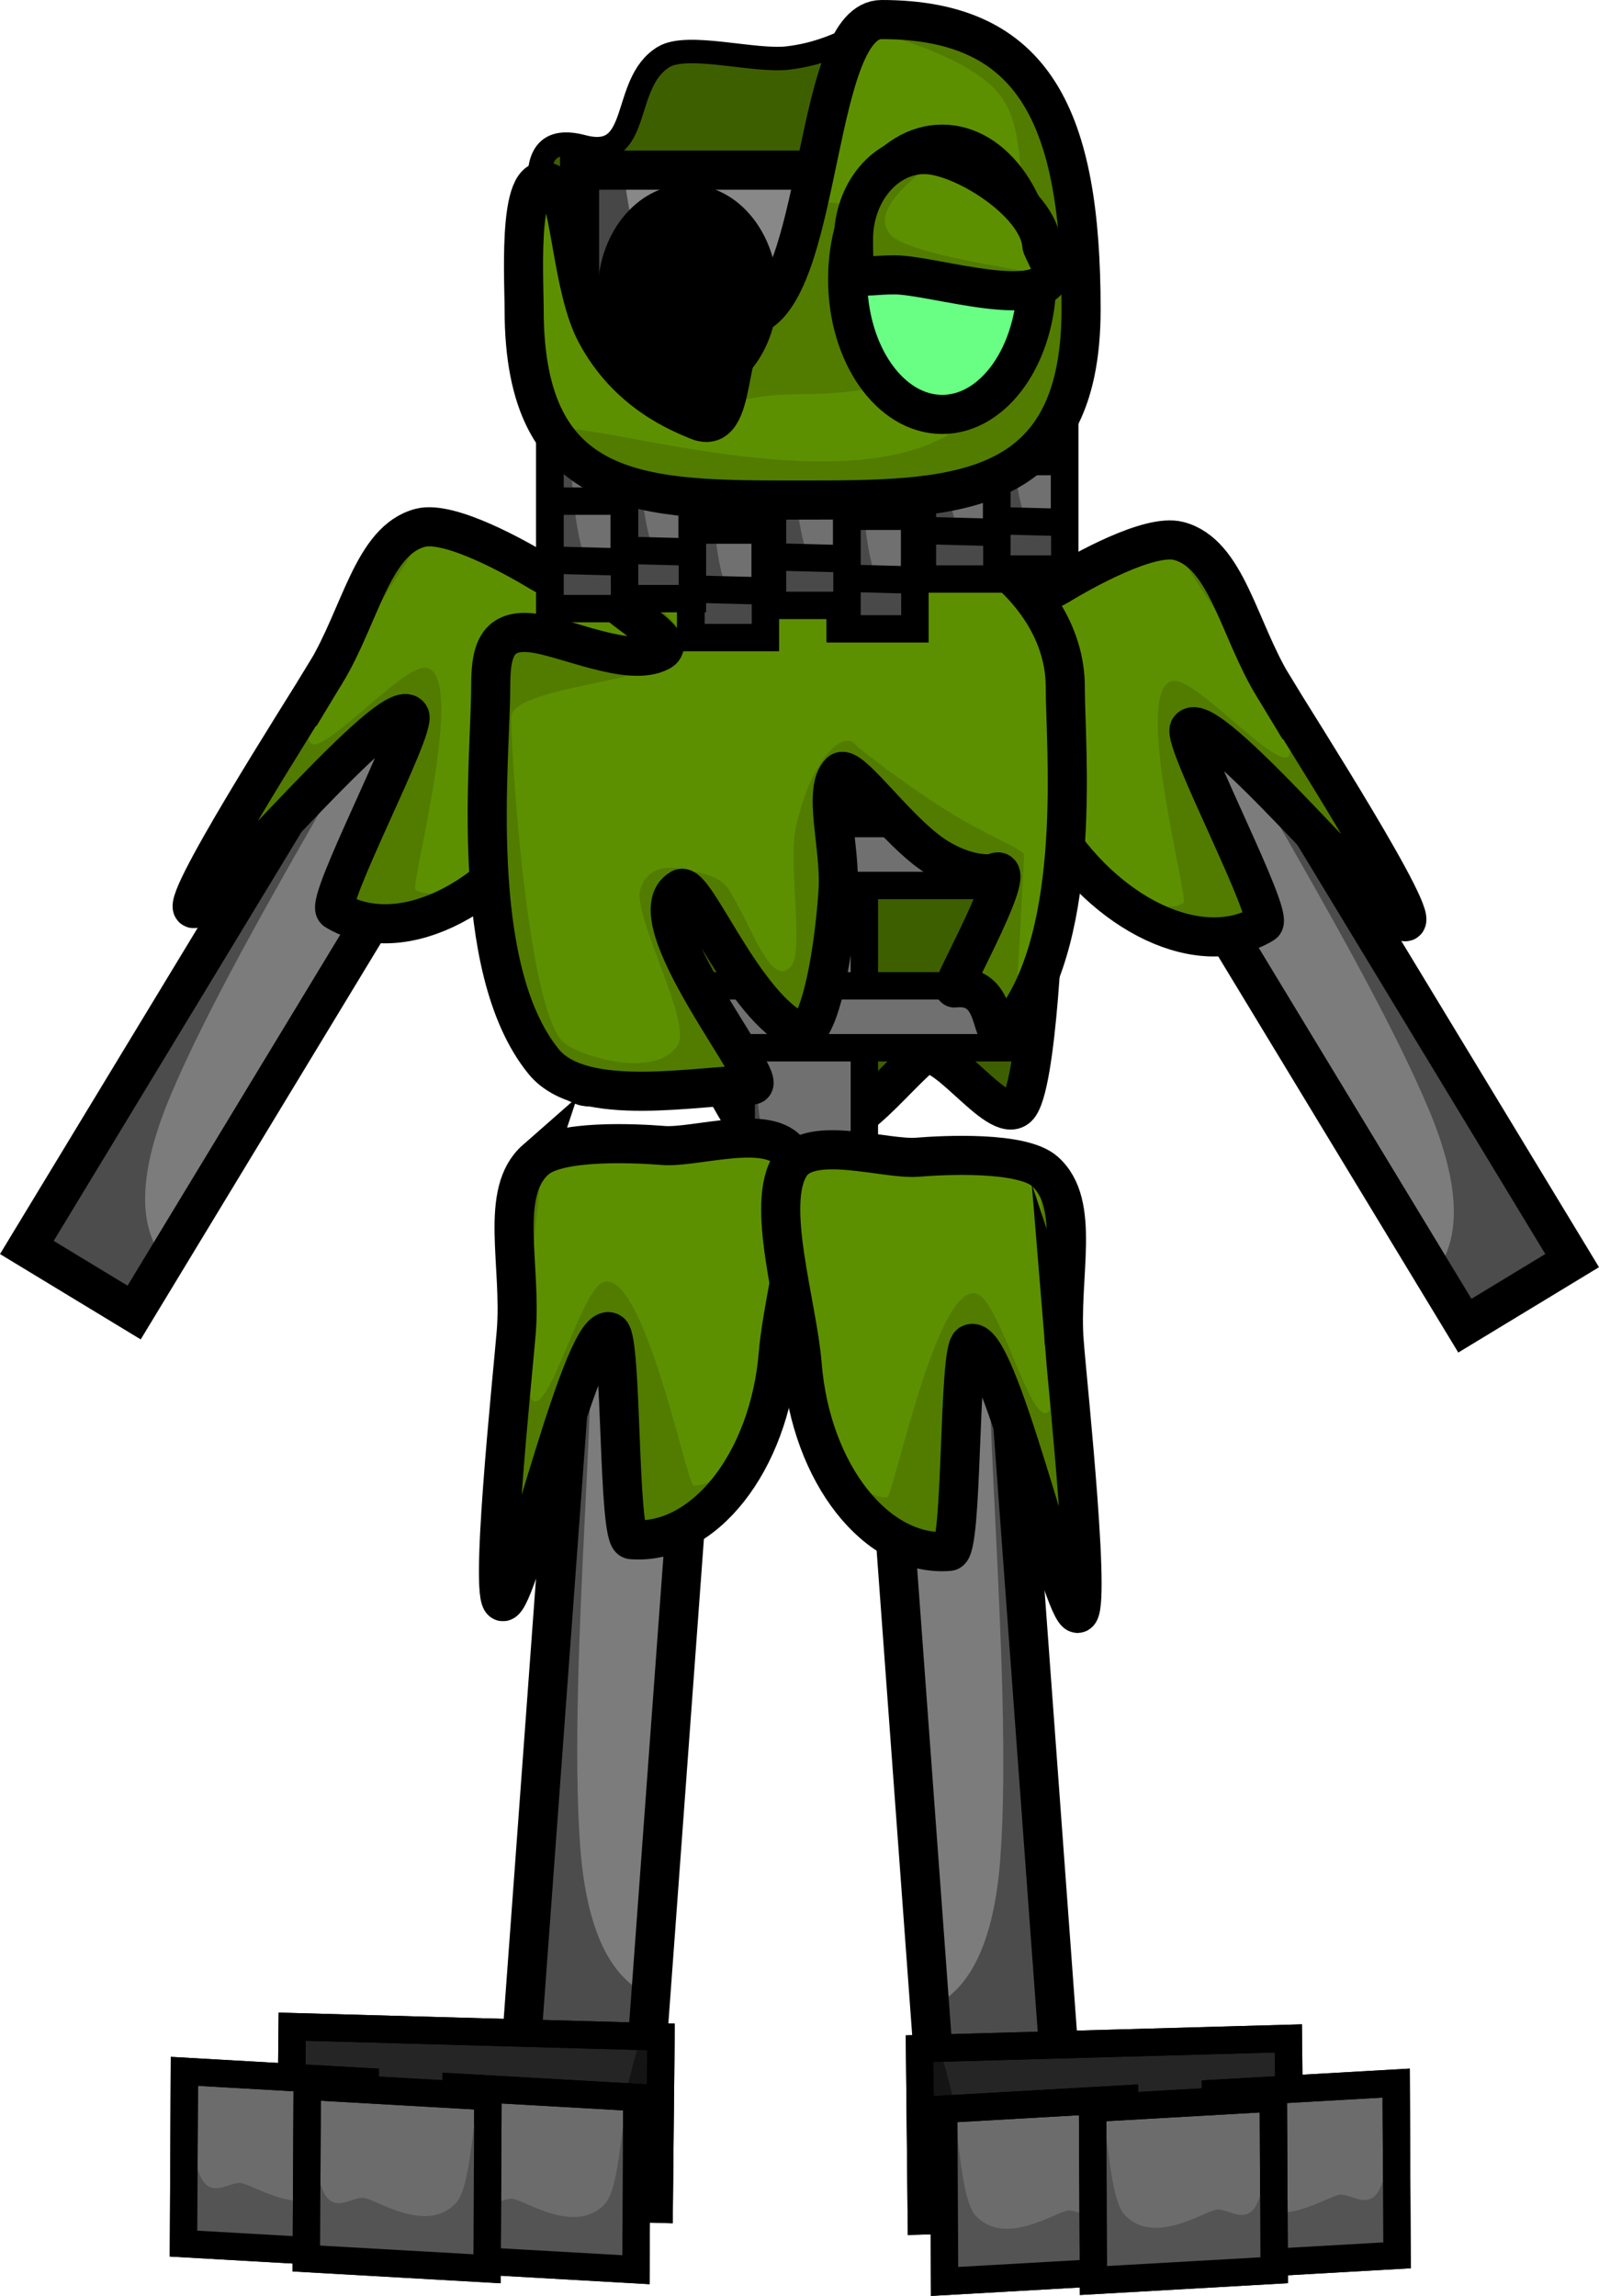 <svg version="1.1" xmlns="http://www.w3.org/2000/svg" xmlns:xlink="http://www.w3.org/1999/xlink" width="204.47" height="293.447" viewBox="0,0,204.47,293.447"><g transform="translate(-137.812,-24.814)"><g data-paper-data="{&quot;isPaintingLayer&quot;:true}" fill-rule="nonzero" stroke-linejoin="miter" stroke-miterlimit="10" stroke-dasharray="" stroke-dashoffset="0" style="mix-blend-mode: normal"><g stroke-linecap="butt"><g><path d="M141.246,184.255l47.852,-78.924l13.718,8.317l-47.852,78.924z" fill="#7c7c7c" stroke="#000000" stroke-width="0"/><path d="M144.083,178.122c2.171,-3.58 42.828,-76.187 46.98,-73.67c2.28,1.383 -22.33,38.679 -31.455,60.411c-7.486,17.831 0.486,20.76 -0.492,22.374c-2.171,3.58 -7.296,4.443 -11.447,1.926c-4.151,-2.517 -5.757,-7.46 -3.586,-11.04z" fill="#4c4c4c" stroke="none" stroke-width="0"/><path d="M141.246,184.255l47.852,-78.924l13.718,8.317l-47.852,78.924z" fill="none" stroke="#000000" stroke-width="5"/></g><g><path d="M179.453,110.86c4.488,-7.401 5.97,-16.979 12.105,-18.585c3.758,-0.984 12.357,3.862 15.373,5.691c3.482,2.111 13.435,3.495 14.045,8.1c0.781,5.894 -8.709,15.526 -12.772,22.226c-7.236,11.935 -19.538,17.708 -27.478,12.894c-1.5,-0.909 10.439,-23.44 9.469,-24.905c-2.153,-3.249 -24.612,24.03 -27.516,24.657c-2.718,0.588 13.937,-25.399 16.774,-30.079z" fill="#5d9000" stroke="#000000" stroke-width="0"/><path d="M188.451,127.41c0.438,-0.722 5.43,-15.098 -0.253,-11.134c-5.556,3.876 -21.78,26.122 -22.172,22.898c-0.936,-7.711 20.028,-41.88 24.777,-44.567c1.535,-0.869 -13.53,19.498 -13.503,24.404c0.025,4.592 11.711,-9.225 14.94,-8.857c5.451,0.621 -2.025,27.963 -1.297,28.404c4.255,2.58 15.968,-6.839 12.917,-1.806c-3.052,5.033 -13.053,8.662 -17.308,6.082c-0.886,-0.537 -2.928,-0.14 -3.243,-1.058c-1.198,-3.493 2.726,-10.381 5.142,-14.367z" fill="#517c00" stroke="none" stroke-width="0"/><path d="M179.453,110.86c4.488,-7.401 5.97,-16.979 12.105,-18.585c3.758,-0.984 12.357,3.862 15.373,5.691c3.482,2.111 13.435,3.495 14.045,8.1c0.781,5.894 -8.709,15.526 -12.772,22.226c-7.236,11.935 -19.538,17.708 -27.478,12.894c-1.5,-0.909 10.439,-23.44 9.469,-24.905c-2.153,-3.249 -24.612,24.03 -27.516,24.657c-2.718,0.588 13.937,-25.399 16.774,-30.079z" fill="none" stroke="#000000" stroke-width="5"/></g></g><g data-paper-data="{&quot;index&quot;:null}" stroke-linecap="butt"><g><path d="M325.13,194.251l-47.852,-78.924l13.718,-8.317l47.852,78.924z" fill="#7c7c7c" stroke="#000000" stroke-width="0"/><path d="M336.011,179.801c2.171,3.58 0.565,8.523 -3.586,11.04c-4.151,2.517 -9.276,1.655 -11.447,-1.926c-0.978,-1.614 6.994,-4.543 -0.492,-22.374c-9.124,-21.732 -33.735,-59.028 -31.455,-60.411c4.151,-2.517 44.809,70.09 46.98,73.67z" fill="#4c4c4c" stroke="none" stroke-width="0"/><path d="M325.13,194.251l-47.852,-78.924l13.718,-8.317l47.852,78.924z" fill="none" stroke="#000000" stroke-width="5"/></g><g><path d="M300.642,112.539c2.837,4.68 19.493,30.666 16.774,30.079c-2.904,-0.628 -25.363,-27.906 -27.516,-24.657c-0.971,1.465 10.968,23.995 9.469,24.905c-7.939,4.814 -20.242,-0.959 -27.478,-12.894c-4.063,-6.701 -13.553,-16.332 -12.772,-22.226c0.61,-4.605 10.563,-5.988 14.045,-8.1c3.016,-1.828 11.615,-6.675 15.373,-5.691c6.135,1.607 7.617,11.184 12.105,18.585z" fill="#5d9000" stroke="#000000" stroke-width="0"/><path d="M291.644,129.089c2.416,3.985 6.34,10.874 5.142,14.367c-0.315,0.918 -2.357,0.521 -3.243,1.058c-4.255,2.58 -14.256,-1.049 -17.308,-6.082c-3.052,-5.033 8.661,4.386 12.917,1.806c0.729,-0.442 -6.747,-27.784 -1.297,-28.404c3.229,-0.368 14.915,13.449 14.94,8.857c0.027,-4.907 -15.038,-25.273 -13.503,-24.404c4.749,2.688 25.713,36.857 24.777,44.567c-0.391,3.225 -16.615,-19.022 -22.172,-22.898c-5.683,-3.964 -0.691,10.412 -0.253,11.134z" fill="#517c00" stroke="none" stroke-width="0"/><path d="M300.642,112.539c2.837,4.68 19.493,30.666 16.774,30.079c-2.904,-0.628 -25.363,-27.906 -27.516,-24.657c-0.971,1.465 10.968,23.995 9.469,24.905c-7.939,4.814 -20.242,-0.959 -27.478,-12.894c-4.063,-6.701 -13.553,-16.332 -12.772,-22.226c0.61,-4.605 10.563,-5.988 14.045,-8.1c3.016,-1.828 11.615,-6.675 15.373,-5.691c6.135,1.607 7.617,11.184 12.105,18.585z" fill="none" stroke="#000000" stroke-width="5"/></g></g><g stroke-linecap="butt"><path d="M202.493,144.639c0,-14.452 17.863,-26.168 35.004,-26.168c17.141,0 33.87,4.45 33.87,18.903c0,3.382 -0.895,26.647 -3.427,28.974c-2.628,2.414 -9.777,-8.865 -12.406,-6.486c-5.666,5.128 -9.069,10.946 -18.036,10.946c-5.55,0 -6.366,-9.175 -10.874,-11.327c-3.619,-1.727 -10.977,5.412 -14.304,4.098c-5.328,-2.105 -9.826,-12.923 -9.826,-18.939z" fill="#3e5f00" stroke="#000000" stroke-width="5"/><g><path d="M232.542,175.751v-55.929h15.745v55.929z" fill="#707070" stroke="#000000" stroke-width="0"/><path d="M231.684,170.381c0,-3.583 -0.316,-42.976 4.032,-42.976c2.906,0 -3.247,28.193 -0.518,41.656c1.353,6.675 12.997,2.565 12.997,3.752c0,3.583 -4.292,4.054 -8.639,4.054c-4.347,0 -7.871,-2.904 -7.871,-6.487z" fill="#474747" stroke="none" stroke-width="0"/><path d="M232.595,175.815v-55.929h15.745v55.929z" fill="none" stroke="#000000" stroke-width="3.5"/></g><g><path d="M210.582,137.978v-7.911h57.306v7.911z" fill="#707070" stroke="#000000" stroke-width="0"/><path d="M222.133,131.14c10.578,0 -11.818,3.988 -1.886,5.892c4.924,0.944 47.306,0.363 47.306,0.531c0,0.507 -15.622,0.573 -31.444,0.573c-15.823,0 -25.151,0.089 -25.151,-0.418c0,-0.507 -4.647,-6.578 11.176,-6.578z" fill="#474747" stroke="none" stroke-width="0"/><path d="M210.774,137.987v-7.911h57.306v7.911z" fill="none" stroke="#000000" stroke-width="3.5"/></g><g><path d="M211.581,158.718v-7.911h57.306v7.911z" fill="#707070" stroke="#000000" stroke-width="0"/><path d="M211.957,158.458c0,-0.507 -4.647,-6.578 11.176,-6.578c10.578,0 -11.818,3.988 -1.886,5.892c4.924,0.944 47.306,0.363 47.306,0.531c0,0.507 -15.622,0.573 -31.444,0.573c-15.823,0 -25.151,0.089 -25.151,-0.418z" fill="#474747" stroke="none" stroke-width="0"/><path d="M211.774,158.727v-7.911h57.306v7.911z" fill="none" stroke="#000000" stroke-width="3.5"/></g><path d="M205.671,105.687c4.262,0.406 12.548,4.544 16.57,2.384c3.334,-1.79 -11.472,-7.677 -9.417,-12.484c1.819,-4.255 20.398,-7.588 24.473,-7.588c20.289,0 36.736,11.032 36.736,24.64c0,7.555 2.266,31.133 -6.623,42.84c-3.78,4.978 -0.802,-5.129 -7.551,-4.394c-0.646,0.07 8.827,-16.562 5.06,-14.685c-0.445,0.221 -4.39,0.384 -8.756,-3.055c-4.666,-3.675 -9.79,-10.943 -10.915,-9.83c-2.311,2.285 0.092,9.605 -0.266,15.096c-0.646,9.923 -2.804,19.019 -4.881,18.131c-7.132,-3.05 -13.438,-19.367 -15.234,-18.352c-6.316,3.567 11.713,25.102 9.119,25.102c-6.828,0 -21.675,3.121 -26.655,-2.995c-9.817,-12.057 -6.77,-38.829 -6.77,-47.857c0,-4.064 0.46,-7.396 5.11,-6.952z" fill="#5d9000" stroke="#000000" stroke-width="0"/><path d="M203.985,156.027c0,-1.457 -4.936,-44.973 -1.702,-48.525c0.238,-0.261 3.485,-0.676 7.114,0.213c4.682,1.147 10.179,3.502 12.556,1.087c1.1,-1.117 -4.851,-6.468 -6.787,-10.298c-1.739,-3.439 0.477,-5.406 1.874,-6.098c12.17,-6.03 29.271,-6.682 31.354,-3.565c0.92,1.377 -29.463,5.498 -30.101,8.111c-0.645,2.641 7.118,7.149 7.242,10.372c0.175,4.563 -22.233,4.861 -22.338,9.138c-0.092,3.755 2.018,38.129 6.853,41.728c2.426,1.806 11.755,4.493 14.435,0.173c1.825,-2.942 -5.908,-16.668 -4.776,-19.973c1.437,-4.194 6.276,-2.202 6.512,-2.202c0.312,0 3.532,0.409 4.701,2.195c2.932,4.479 5.397,12.832 8.023,9.962c1.708,-1.867 -0.378,-13.12 0.622,-17.739c1.956,-9.031 6.268,-12.613 7.656,-10.566c0.08,0.118 6.232,5.017 11.976,8.572c4.952,3.065 9.624,4.807 9.569,5.456c-0.016,0.189 -1.012,21.209 -1.326,21.425c-0.498,0.343 -4.009,-2.508 -4.879,-6.141c-0.673,-2.81 2.381,-8.019 2.215,-10.821c-0.176,-2.978 -3.58,-3.482 -4.621,-4.098c-5.973,-3.536 -12.519,-11.901 -14.589,-10.375c-2.454,1.808 -0.034,6.872 -0.525,10.862c-1.058,8.613 -2.437,17.851 -2.413,18.183c0.074,1.012 -1.083,3.088 -3.384,1.08c-4.474,-3.906 -12.015,-14.202 -14.43,-14.351c-2.226,-0.138 5.555,15.426 5.555,16.197c0,0.216 2.603,4.499 2.563,4.71c-0.633,3.415 -8.894,2.018 -15.757,2.018c-7.287,0 -13.194,-3.012 -13.194,-6.728z" fill="#517c00" stroke="none" stroke-width="0"/><path d="M200.561,112.639c0,-4.064 0.46,-7.396 5.11,-6.952c4.262,0.406 12.548,4.544 16.57,2.384c3.334,-1.79 -11.472,-7.677 -9.417,-12.484c1.819,-4.255 20.398,-7.588 24.473,-7.588c20.289,0 36.736,11.032 36.736,24.64c0,7.555 2.266,31.133 -6.623,42.84c-3.78,4.978 -0.802,-5.129 -7.551,-4.394c-0.646,0.07 8.827,-16.562 5.06,-14.685c-0.445,0.221 -4.39,0.384 -8.756,-3.055c-4.666,-3.675 -9.79,-10.943 -10.915,-9.83c-2.311,2.285 0.092,9.605 -0.266,15.096c-0.646,9.923 -2.804,19.019 -4.881,18.131c-7.132,-3.05 -13.438,-19.367 -15.234,-18.352c-6.316,3.567 11.713,25.102 9.119,25.102c-6.828,0 -21.675,3.121 -26.655,-2.995c-9.817,-12.057 -6.77,-38.829 -6.77,-47.857z" fill="none" stroke="#000000" stroke-width="5"/></g><g><path d="M207.651,60.67c0,-7.622 -4.61,-19.407 4.404,-17.027c7.751,2.046 4.805,-8.093 10.379,-11.46c3.051,-1.843 11.612,0.66 15.904,0.136c6.794,-0.828 9.471,-3.978 12.651,-3.978c15.925,0 14.33,15.15 14.33,32.329c0,17.179 -12.909,31.106 -28.834,31.106c-15.925,0 -28.834,-13.926 -28.834,-31.106z" fill="#3e5f00" stroke="none" stroke-width="0" stroke-linecap="butt"/><path d="M207.905,60.574c0,-7.622 -4.61,-19.407 4.404,-17.027c7.751,2.046 4.805,-8.093 10.379,-11.46c3.051,-1.843 11.612,0.66 15.904,0.136c6.794,-0.828 9.471,-3.978 12.651,-3.978c15.925,0 14.33,15.15 14.33,32.329c0,17.179 -12.909,31.106 -28.834,31.106c-15.925,0 -28.834,-13.926 -28.834,-31.106z" fill="none" stroke="#000000" stroke-width="3" stroke-linecap="butt"/><path d="M211.922,69.479v-22.917h56.965v22.917z" fill="#888888" stroke="#000000" stroke-width="0" stroke-linecap="butt"/><path d="M215.34,45.642c3.36,0 2.005,6.081 4.33,10.675c1.333,2.633 4.238,5.122 6.862,6.436c6.866,3.438 22.36,-3.063 22.36,-1.296c0,3.619 -8.372,6.553 -18.698,6.553c-4.169,0 -10.816,1.095 -13.925,0.286c-4.593,-1.194 -4.773,-4.681 -4.773,-6.839c0,-3.619 -6.482,-15.815 3.845,-15.815z" fill="#474747" stroke="none" stroke-width="0" stroke-linecap="butt"/><path d="M211.922,69.479v-22.917h56.965v22.917z" fill="none" stroke="#000000" stroke-width="5" stroke-linecap="butt"/><g stroke-width="3.5"><path d="M264.409,97.432v-36.492h9.523v36.492z" fill="#707070" stroke="#000000" stroke-linecap="butt"/><path d="M265.503,68.104c1.948,0 0.913,13.799 2.938,21.442c1.127,4.252 6.112,3.938 6.112,4.655c0,2.007 -2.457,3.635 -5.488,3.635c-3.031,0 -5.488,-1.627 -5.488,-3.635c0,-2.007 -1.105,-26.097 1.926,-26.097z" fill="#494949" stroke="none" stroke-linecap="butt"/><path d="M264.449,97.545v-36.492h9.523v36.492z" fill="none" stroke="#000000" stroke-linecap="butt"/><path d="M273.754,91.584l-8.36,-0.218" fill="none" stroke="#000000" stroke-linecap="round"/><path d="M273.39,83.806h-8.432" fill="none" stroke="#000000" stroke-linecap="round"/><path d="M265.103,76.973l8.287,-0.073" fill="none" stroke="#000000" stroke-linecap="round"/><path d="M273.681,71.375l-8.287,-0.218" fill="none" stroke="#000000" stroke-linecap="round"/></g><g stroke-width="3.5"><path d="M255.726,98.708v-36.492h9.523v36.492z" fill="#707070" stroke="#000000" stroke-linecap="butt"/><path d="M254.893,95.477c0,-2.007 -1.105,-26.097 1.926,-26.097c1.948,0 0.913,13.799 2.938,21.442c1.127,4.252 6.112,3.938 6.112,4.655c0,2.007 -2.457,3.635 -5.488,3.635c-3.031,0 -5.488,-1.627 -5.488,-3.635z" fill="#494949" stroke="none" stroke-linecap="butt"/><path d="M255.766,98.821v-36.492h9.523v36.492z" fill="none" stroke="#000000" stroke-linecap="butt"/><path d="M256.711,92.642l8.36,0.218" fill="none" stroke="#000000" stroke-linecap="round"/><path d="M264.707,85.082h-8.432" fill="none" stroke="#000000" stroke-linecap="round"/><path d="M264.707,78.176l-8.287,0.073" fill="none" stroke="#000000" stroke-linecap="round"/><path d="M256.711,72.433l8.287,0.218" fill="none" stroke="#000000" stroke-linecap="round"/></g><g stroke-width="3.5"><path d="M245.239,105.073v-38.218h9.523v38.218z" fill="#707070" stroke="#000000" stroke-linecap="butt"/><path d="M246.333,74.358c1.948,0 0.913,14.451 2.938,22.456c1.127,4.453 6.112,4.124 6.112,4.875c0,2.102 -2.457,3.807 -5.488,3.807c-3.031,0 -5.488,-1.704 -5.488,-3.807c0,-2.102 -1.105,-27.331 1.926,-27.331z" fill="#494949" stroke="none" stroke-linecap="butt"/><path d="M245.279,105.191v-38.218h9.523v38.218z" fill="none" stroke="#000000" stroke-linecap="butt"/><path d="M254.584,98.948l-8.36,-0.228" fill="none" stroke="#000000" stroke-linecap="round"/><path d="M245.788,90.802h8.432" fill="none" stroke="#000000" stroke-linecap="round"/><path d="M254.221,83.569l-8.287,0.076" fill="none" stroke="#000000" stroke-linecap="round"/><path d="M246.224,77.555l8.287,0.228" fill="none" stroke="#000000" stroke-linecap="round"/></g><g stroke-width="3.5"><path d="M236.556,102.079v-36.492h9.523v36.492z" fill="#707070" stroke="#000000" stroke-linecap="butt"/><path d="M237.65,72.75c1.948,0 0.913,13.799 2.938,21.442c1.127,4.252 6.112,3.938 6.112,4.655c0,2.007 -2.457,3.635 -5.488,3.635c-3.031,0 -5.488,-1.627 -5.488,-3.635c0,-2.007 -1.105,-26.097 1.926,-26.097z" fill="#494949" stroke="none" stroke-linecap="butt"/><path d="M236.596,102.191v-36.492h9.523v36.492z" fill="none" stroke="#000000" stroke-linecap="butt"/><path d="M237.541,96.012l8.36,0.218" fill="none" stroke="#000000" stroke-linecap="round"/><path d="M245.537,88.452h-8.432" fill="none" stroke="#000000" stroke-linecap="round"/><path d="M237.25,81.619l8.287,-0.073" fill="none" stroke="#000000" stroke-linecap="round"/><path d="M245.828,76.022l-8.287,-0.218" fill="none" stroke="#000000" stroke-linecap="round"/></g><g stroke-width="3.5"><path d="M226.128,106.189v-36.492h9.523v36.492z" fill="#707070" stroke="#000000" stroke-linecap="butt"/><path d="M227.222,76.861c1.948,0 0.913,13.799 2.938,21.442c1.127,4.252 6.112,3.938 6.112,4.655c0,2.007 -2.457,3.635 -5.488,3.635c-3.031,0 -5.488,-1.627 -5.488,-3.635c0,-2.007 -1.105,-26.097 1.926,-26.097z" fill="#494949" stroke="none" stroke-linecap="butt"/><path d="M226.168,106.302v-36.492h9.523v36.492z" fill="none" stroke="#000000" stroke-linecap="butt"/><path d="M227.113,100.123l8.36,0.218" fill="none" stroke="#000000" stroke-linecap="round"/><path d="M226.677,92.563h8.432" fill="none" stroke="#000000" stroke-linecap="round"/><path d="M235.11,85.657l-8.287,0.073" fill="none" stroke="#000000" stroke-linecap="round"/><path d="M227.113,79.914l8.287,0.218" fill="none" stroke="#000000" stroke-linecap="round"/></g><g stroke-width="3.5"><path d="M216.791,101.214v-36.492h9.523v36.492z" fill="#707070" stroke="#000000" stroke-linecap="butt"/><path d="M217.885,71.886c1.948,0 0.913,13.799 2.938,21.442c1.127,4.252 6.112,3.938 6.112,4.655c0,2.007 -2.457,3.635 -5.488,3.635c-3.031,0 -5.488,-1.627 -5.488,-3.635c0,-2.007 -1.105,-26.097 1.926,-26.097z" fill="#494949" stroke="none" stroke-linecap="butt"/><path d="M216.831,101.326v-36.492h9.523v36.492z" fill="none" stroke="#000000" stroke-linecap="butt"/><path d="M217.776,95.147l8.36,0.218" fill="none" stroke="#000000" stroke-linecap="round"/><path d="M217.34,87.587h8.432" fill="none" stroke="#000000" stroke-linecap="round"/><path d="M217.485,80.754l8.287,-0.073" fill="none" stroke="#000000" stroke-linecap="round"/><path d="M217.776,74.939l8.287,0.218" fill="none" stroke="#000000" stroke-linecap="round"/></g><g stroke-width="3.5"><path d="M208.108,102.489v-36.492h9.523v36.492z" fill="#707070" stroke="#000000" stroke-linecap="butt"/><path d="M209.202,73.161c1.948,0 0.913,13.799 2.938,21.442c1.127,4.252 6.112,3.938 6.112,4.655c0,2.007 -2.457,3.635 -5.488,3.635c-3.031,0 -5.488,-1.627 -5.488,-3.635c0,-2.007 -1.105,-26.097 1.926,-26.097z" fill="#494949" stroke="none" stroke-linecap="butt"/><path d="M208.148,102.602v-36.492h9.523v36.492z" fill="none" stroke="#000000" stroke-linecap="butt"/><path d="M217.453,96.641l-8.36,-0.218" fill="none" stroke="#000000" stroke-linecap="round"/><path d="M208.657,88.863h8.432" fill="none" stroke="#000000" stroke-linecap="round"/><path d="M217.089,81.957l-8.287,0.073" fill="none" stroke="#000000" stroke-linecap="round"/><path d="M217.38,76.433l-8.287,-0.218" fill="none" stroke="#000000" stroke-linecap="round"/></g><path d="M234.72,64.897c8.27,-4.66 7.305,-37.583 15.816,-37.583c19.666,0 25.517,12.607 25.517,37.05c0,24.443 -16.519,24.363 -36.185,24.363c-19.666,0 -35.032,0.079 -35.032,-24.363c0,-4.277 -1.004,-20.204 4.117,-15.531c1.835,1.674 2.058,12.849 5.031,18.498c4.09,7.773 11.012,10.359 12.968,11.196c5.519,2.361 3.117,-11.01 7.767,-13.63z" fill="#5d9000" stroke="#000000" stroke-width="0" stroke-linecap="butt"/><path d="M232.138,72.494c0,-4.928 2.216,-6.951 6.031,-11.678c1.436,-1.779 -0.855,-10.201 2.797,-10.201c13.355,0 24.181,5.499 24.181,12.283c0,6.784 -10.826,12.283 -24.181,12.283c-13.355,0 -8.828,4.097 -8.828,-2.687z" fill="#517c00" stroke="none" stroke-width="0" stroke-linecap="butt"/><path d="M208.92,80.151c0,-3.172 35.027,9.541 50.461,0.05c4.458,-2.741 13.785,-17.43 10.38,-26.817c-2.37,-6.534 -0.458,-13.394 -5.275,-17.704c-5.933,-5.31 -18.303,-7.347 -15.84,-7.347c8.65,0 20.888,-0.292 24.437,11.991c2.167,7.5 2.617,18.944 1.449,27.919c-0.74,5.685 -3.048,10.839 -3.048,11.907c0,5.512 -14.006,9.98 -31.282,9.98c-17.277,0 -31.282,-4.468 -31.282,-9.98z" fill="#517c00" stroke="none" stroke-width="0" stroke-linecap="butt"/><path d="M234.72,64.897c8.27,-4.66 7.305,-37.583 15.816,-37.583c19.666,0 25.517,12.607 25.517,37.05c0,24.443 -16.519,24.363 -36.185,24.363c-19.666,0 -35.032,0.079 -35.032,-24.363c0,-4.277 -1.004,-20.204 4.117,-15.531c1.835,1.674 2.058,12.849 5.031,18.498c4.09,7.773 11.012,10.359 12.968,11.196c5.519,2.361 3.117,-11.01 7.767,-13.63z" fill="none" stroke="#000000" stroke-width="5" stroke-linecap="butt"/><path d="M258.371,42.967c6.678,0 12.091,7.733 12.091,17.272c0,9.539 -5.413,17.272 -12.091,17.272c-6.678,0 -12.091,-7.733 -12.091,-17.272c0,-9.539 5.413,-17.272 12.091,-17.272z" fill="#69ff84" stroke="#000000" stroke-width="0" stroke-linecap="butt"/><path d="M258.293,43.238c6.678,0 12.091,7.733 12.091,17.272c0,9.539 -5.413,17.272 -12.091,17.272c-6.678,0 -12.091,-7.733 -12.091,-17.272c0,-9.539 5.413,-17.272 12.091,-17.272z" fill="none" stroke="#000000" stroke-width="5" stroke-linecap="butt"/><path d="M247.354,55.621c0,-5.984 4.068,-10.835 9.087,-10.835c4.742,0 14.576,6.077 14.992,11.602c0.024,0.323 1.26,2.572 1.26,2.902c0,5.984 -15.078,0.874 -20.096,0.874c-5.019,0 -5.243,1.44 -5.243,-4.544z" fill="#5d9000" stroke="#000000" stroke-width="0" stroke-linecap="butt"/><path d="M256.592,44.515c3.872,0 -8.356,5.751 -5.031,10.149c2.294,3.034 20.947,4.997 20.947,5.721c0,1.773 -7.565,-0.136 -14.107,-0.136c-6.543,0 -11.846,-1.437 -11.846,-3.21c0,-1.773 3.495,-12.525 10.038,-12.525z" fill="#517c00" stroke="none" stroke-width="0" stroke-linecap="butt"/><path d="M256.039,44.565c4.742,0 14.576,6.077 14.992,11.602c0.024,0.323 1.26,2.572 1.26,2.902c0,5.984 -15.078,0.874 -20.096,0.874c-5.019,0 -5.243,1.44 -5.243,-4.544c0,-5.984 4.068,-10.835 9.087,-10.835z" fill="none" stroke="#000000" stroke-width="5" stroke-linecap="butt"/><path d="M225.738,50.884c4.97,0 9,5.086 9,11.359c0,6.273 -4.029,11.359 -9,11.359c-4.97,0 -9,-5.086 -9,-11.359c0,-6.273 4.029,-11.359 9,-11.359z" fill="#000000" stroke="#000000" stroke-width="5" stroke-linecap="butt"/></g><g stroke-linecap="butt"><g><path d="M204.463,286.46l6.757,-92.05l15.999,1.174l-6.757,92.05z" fill="#7c7c7c" stroke="#000000" stroke-width="0"/><path d="M212.571,192.733c2.66,0.195 -2.313,44.602 -0.564,68.107c1.435,19.285 9.868,18.272 9.73,20.154c-0.307,4.176 -4.48,7.273 -9.322,6.918c-4.842,-0.355 -8.518,-4.029 -8.212,-8.205c0.307,-4.176 3.526,-87.329 8.368,-86.973z" fill="#4c4c4c" stroke="none" stroke-width="0"/><path d="M204.463,286.46l6.757,-92.049l15.999,1.174l-6.757,92.049z" fill="none" stroke="#000000" stroke-width="5"/></g><g><path d="M206.332,173.014c2.92,-2.562 12.779,-2.078 16.294,-1.793c4.059,0.329 13.578,-2.889 16.185,0.955c3.337,4.921 -0.837,17.782 -1.471,25.592c-1.128,13.912 -9.544,24.581 -18.799,23.831c-1.748,-0.142 -1.158,-25.633 -2.682,-26.509c-3.38,-1.941 -11.251,32.505 -13.567,34.367c-2.168,1.742 1.093,-28.951 1.535,-34.406c0.699,-8.627 -2.263,-17.855 2.505,-22.038z" fill="#5d9000" stroke="#000000" stroke-width="0"/><path d="M214.071,195.981c-3.233,5.953 -7.782,33.109 -9.576,30.401c-4.288,-6.476 -0.839,-46.415 2.205,-50.944c0.984,-1.464 -3.371,23.492 -1.15,27.867c2.078,4.095 6.342,-13.492 9.395,-14.608c5.152,-1.885 10.707,25.911 11.556,25.98c4.96,0.402 11.217,-13.264 10.742,-7.397c-0.476,5.867 -7.795,13.589 -12.754,13.187c-1.033,-0.084 -2.681,1.186 -3.373,0.506c-2.634,-2.587 -2.21,-10.503 -1.833,-15.149c0.068,-0.841 -1.903,-15.931 -5.21,-9.843z" fill="#517c00" stroke="none" stroke-width="0"/><path d="M206.332,173.014c2.92,-2.562 12.779,-2.078 16.294,-1.793c4.059,0.329 13.578,-2.889 16.185,0.955c3.337,4.921 -0.837,17.782 -1.471,25.592c-1.128,13.912 -9.544,24.581 -18.799,23.831c-1.748,-0.142 -1.158,-25.633 -2.682,-26.509c-3.38,-1.941 -11.251,32.505 -13.567,34.367c-2.168,1.742 1.093,-28.951 1.535,-34.406c0.699,-8.627 -2.263,-17.855 2.505,-22.038z" fill="none" stroke="#000000" stroke-width="5"/></g><g><g><path d="M174.946,305.862l0.227,-22.016l47.159,1.313l-0.227,22.016z" fill="#252525" stroke="#000000" stroke-width="0"/><path d="M174.946,305.862l0.227,-22.016l47.159,1.313l-0.227,22.016z" fill="#252525" stroke="#000000" stroke-width="0"/><path d="M174.946,305.862l0.227,-22.016l47.159,1.313l-0.227,22.016z" fill="none" stroke="#000000" stroke-width="3.5"/><path d="M175.462,285.441c0.017,-1.6 0.706,7.806 3.556,11.442c2.718,3.468 7.521,1.136 10.759,1.227c3.147,0.088 16.463,4.742 24.233,0.654c4.718,-2.483 4.389,-15.125 7.139,-14.013c2.263,0.915 0.627,21.531 0.619,22.272c-0.032,3.127 -25.476,0.452 -32.108,0.268c-4.262,-0.119 -11.455,2.807 -14.234,-4.142c-1.545,-3.864 0.024,-16.59 0.036,-17.707z" fill="#141414" stroke="none" stroke-width="0"/><path d="M174.946,305.862l0.227,-22.016l47.159,1.313l-0.227,22.016z" fill="none" stroke="#000000" stroke-width="3.5"/></g><g><path d="M161.279,311.574l0.111,-22.016l23.111,1.313l-0.111,22.016z" fill="#252525" stroke="#000000" stroke-width="0"/><path d="M161.279,311.574l0.111,-22.016l23.111,1.313l-0.111,22.016z" fill="#6c6c6c" stroke="#000000" stroke-width="0"/><path d="M161.279,311.574l0.111,-22.016l23.111,1.313l-0.111,22.016z" fill="none" stroke="#000000" stroke-width="3.5"/><path d="M163.275,302.594c1.332,3.468 3.686,1.136 5.272,1.227c1.542,0.088 8.068,4.742 11.876,0.654c2.312,-2.483 2.151,-15.125 3.498,-14.013c1.109,0.915 0.307,21.531 0.303,22.272c-0.016,3.127 -12.485,0.452 -15.735,0.268c-2.088,-0.119 -5.614,2.807 -6.976,-4.142c-0.757,-3.864 0.012,-16.59 0.018,-17.707c0.008,-1.6 0.346,7.806 1.743,11.442z" fill="#545454" stroke="none" stroke-width="0"/><path d="M161.279,311.574l0.111,-22.016l23.111,1.313l-0.111,22.016z" fill="none" stroke="#000000" stroke-width="3.5"/></g><g><path d="M196.023,313.596l0.111,-22.016l23.111,1.313l-0.111,22.016z" fill="#252525" stroke="#000000" stroke-width="0"/><path d="M196.023,313.596l0.111,-22.016l23.111,1.313l-0.111,22.016z" fill="#6c6c6c" stroke="#000000" stroke-width="0"/><path d="M196.023,313.596l0.111,-22.016l23.111,1.313l-0.111,22.016z" fill="none" stroke="#000000" stroke-width="3.5"/><path d="M196.276,293.175c0.008,-1.6 0.346,7.806 1.743,11.442c1.332,3.468 3.686,1.136 5.272,1.227c1.542,0.088 8.068,4.742 11.876,0.654c2.312,-2.483 2.151,-15.125 3.498,-14.013c1.109,0.915 0.307,21.531 0.303,22.272c-0.016,3.127 -12.485,0.452 -15.735,0.268c-2.088,-0.119 -5.614,2.807 -6.976,-4.142c-0.757,-3.864 0.012,-16.59 0.018,-17.707z" fill="#545454" stroke="none" stroke-width="0"/><path d="M196.023,313.596l0.111,-22.016l23.111,1.313l-0.111,22.016z" fill="none" stroke="#000000" stroke-width="3.5"/></g><g><path d="M176.985,313.477l0.111,-22.016l23.111,1.313l-0.111,22.016z" fill="#252525" stroke="#000000" stroke-width="0"/><path d="M176.985,313.477l0.111,-22.016l23.111,1.313l-0.111,22.016z" fill="#6c6c6c" stroke="#000000" stroke-width="0"/><path d="M176.985,313.477l0.111,-22.016l23.111,1.313l-0.111,22.016z" fill="none" stroke="#000000" stroke-width="3.5"/><path d="M177.238,293.056c0.008,-1.6 0.346,7.806 1.743,11.442c1.332,3.468 3.686,1.136 5.272,1.227c1.542,0.088 8.068,4.742 11.876,0.654c2.312,-2.483 2.151,-15.125 3.498,-14.013c1.109,0.915 0.307,21.531 0.303,22.272c-0.016,3.127 -12.485,0.452 -15.735,0.268c-2.088,-0.119 -5.614,2.807 -6.976,-4.142c-0.757,-3.864 0.012,-16.59 0.018,-17.707z" fill="#545454" stroke="none" stroke-width="0"/><path d="M176.985,313.477l0.111,-22.016l23.111,1.313l-0.111,22.016z" fill="none" stroke="#000000" stroke-width="3.5"/></g></g></g><g data-paper-data="{&quot;index&quot;:null}" stroke-linecap="butt"><g><path d="M257.272,289.133l-6.757,-92.05l15.999,-1.174l6.757,92.05z" fill="#7c7c7c" stroke="#000000" stroke-width="0"/><path d="M273.531,281.206c0.307,4.176 -3.37,7.849 -8.212,8.205c-4.842,0.355 -9.015,-2.742 -9.322,-6.918c-0.138,-1.882 8.295,-0.868 9.73,-20.154c1.749,-23.505 -3.224,-67.912 -0.564,-68.107c4.842,-0.355 8.061,82.798 8.368,86.973z" fill="#4c4c4c" stroke="none" stroke-width="0"/><path d="M257.272,289.133l-6.757,-92.049l15.999,-1.174l6.757,92.049z" fill="none" stroke="#000000" stroke-width="5"/></g><g><path d="M273.907,196.551c0.442,5.455 3.702,36.148 1.535,34.406c-2.316,-1.861 -10.187,-36.308 -13.567,-34.367c-1.524,0.875 -0.934,26.367 -2.682,26.509c-9.254,0.75 -17.671,-9.919 -18.799,-23.831c-0.633,-7.81 -4.808,-20.671 -1.471,-25.592c2.607,-3.844 12.126,-0.626 16.185,-0.955c3.515,-0.285 13.374,-0.769 16.294,1.793c4.767,4.183 1.805,13.41 2.505,22.038z" fill="#5d9000" stroke="#000000" stroke-width="0"/><path d="M258.453,207.323c0.377,4.646 0.801,12.562 -1.833,15.149c-0.693,0.68 -2.341,-0.589 -3.373,-0.506c-4.96,0.402 -12.279,-7.32 -12.754,-13.187c-0.476,-5.867 5.782,7.799 10.742,7.397c0.849,-0.069 6.404,-27.865 11.556,-25.98c3.052,1.117 7.316,18.703 9.395,14.608c2.221,-4.376 -2.134,-29.331 -1.15,-27.867c3.043,4.529 6.493,44.468 2.205,50.944c-1.793,2.708 -6.342,-24.448 -9.576,-30.401c-3.307,-6.088 -5.279,9.001 -5.21,9.843z" fill="#517c00" stroke="none" stroke-width="0"/><path d="M273.907,196.551c0.442,5.455 3.702,36.148 1.535,34.406c-2.316,-1.861 -10.187,-36.308 -13.567,-34.367c-1.524,0.875 -0.934,26.367 -2.682,26.509c-9.254,0.75 -17.671,-9.919 -18.799,-23.831c-0.633,-7.81 -4.808,-20.671 -1.471,-25.592c2.607,-3.844 12.126,-0.626 16.185,-0.955c3.515,-0.285 13.374,-0.769 16.294,1.793c4.767,4.183 1.805,13.41 2.505,22.038z" fill="none" stroke="#000000" stroke-width="5"/></g><g><g><path d="M255.63,308.675l-0.227,-22.016l47.159,-1.313l0.227,22.016z" fill="#252525" stroke="#000000" stroke-width="0"/><path d="M255.63,308.675l-0.227,-22.016l47.159,-1.313l0.227,22.016z" fill="#252525" stroke="#000000" stroke-width="0"/><path d="M255.63,308.675l-0.227,-22.016l47.159,-1.313l0.227,22.016z" fill="none" stroke="#000000" stroke-width="3.5"/><path d="M302.273,286.94c0.012,1.117 1.581,13.843 0.036,17.707c-2.779,6.949 -9.973,4.023 -14.234,4.142c-6.631,0.185 -32.075,2.859 -32.108,-0.268c-0.008,-0.742 -1.644,-21.358 0.619,-22.272c2.75,-1.112 2.42,11.53 7.139,14.013c7.77,4.088 21.086,-0.566 24.233,-0.654c3.237,-0.09 8.04,2.241 10.759,-1.227c2.85,-3.636 3.54,-13.042 3.556,-11.442z" fill="#141414" stroke="none" stroke-width="0"/><path d="M255.63,308.675l-0.227,-22.016l47.159,-1.313l0.227,22.016z" fill="none" stroke="#000000" stroke-width="3.5"/></g><g><path d="M293.345,314.386l-0.111,-22.016l23.111,-1.313l0.111,22.016z" fill="#252525" stroke="#000000" stroke-width="0"/><path d="M293.345,314.386l-0.111,-22.016l23.111,-1.313l0.111,22.016z" fill="#6c6c6c" stroke="#000000" stroke-width="0"/><path d="M293.345,314.386l-0.111,-22.016l23.111,-1.313l0.111,22.016z" fill="none" stroke="#000000" stroke-width="3.5"/><path d="M316.202,292.652c0.006,1.117 0.775,13.843 0.018,17.707c-1.362,6.949 -4.887,4.023 -6.976,4.142c-3.25,0.185 -15.719,2.859 -15.735,-0.268c-0.004,-0.742 -0.806,-21.358 0.303,-22.272c1.348,-1.112 1.186,11.53 3.498,14.013c3.808,4.088 10.333,-0.566 11.876,-0.654c1.586,-0.09 3.94,2.241 5.272,-1.227c1.397,-3.636 1.735,-13.042 1.743,-11.442z" fill="#545454" stroke="none" stroke-width="0"/><path d="M293.345,314.386l-0.111,-22.016l23.111,-1.313l0.111,22.016z" fill="none" stroke="#000000" stroke-width="3.5"/></g><g><path d="M258.6,316.409l-0.111,-22.016l23.111,-1.313l0.111,22.016z" fill="#252525" stroke="#000000" stroke-width="0"/><path d="M258.6,316.409l-0.111,-22.016l23.111,-1.313l0.111,22.016z" fill="#6c6c6c" stroke="#000000" stroke-width="0"/><path d="M258.6,316.409l-0.111,-22.016l23.111,-1.313l0.111,22.016z" fill="none" stroke="#000000" stroke-width="3.5"/><path d="M281.458,294.674c0.006,1.117 0.775,13.843 0.018,17.707c-1.362,6.949 -4.887,4.023 -6.976,4.142c-3.25,0.185 -15.719,2.859 -15.735,-0.268c-0.004,-0.742 -0.806,-21.358 0.303,-22.272c1.348,-1.112 1.186,11.53 3.498,14.013c3.808,4.088 10.333,-0.566 11.876,-0.654c1.586,-0.09 3.94,2.241 5.272,-1.227c1.397,-3.636 1.735,-13.042 1.743,-11.442z" fill="#545454" stroke="none" stroke-width="0"/><path d="M258.6,316.409l-0.111,-22.016l23.111,-1.313l0.111,22.016z" fill="none" stroke="#000000" stroke-width="3.5"/></g><g><path d="M277.638,316.29l-0.111,-22.016l23.111,-1.313l0.111,22.016z" fill="#252525" stroke="#000000" stroke-width="0"/><path d="M277.638,316.29l-0.111,-22.016l23.111,-1.313l0.111,22.016z" fill="#6c6c6c" stroke="#000000" stroke-width="0"/><path d="M277.638,316.29l-0.111,-22.016l23.111,-1.313l0.111,22.016z" fill="none" stroke="#000000" stroke-width="3.5"/><path d="M300.496,294.555c0.006,1.117 0.775,13.843 0.018,17.707c-1.362,6.949 -4.887,4.023 -6.976,4.142c-3.25,0.185 -15.719,2.859 -15.735,-0.268c-0.004,-0.742 -0.806,-21.358 0.303,-22.272c1.348,-1.112 1.186,11.53 3.498,14.013c3.808,4.088 10.333,-0.566 11.876,-0.654c1.586,-0.09 3.94,2.242 5.272,-1.227c1.397,-3.636 1.735,-13.042 1.743,-11.442z" fill="#545454" stroke="none" stroke-width="0"/><path d="M277.638,316.29l-0.111,-22.016l23.111,-1.313l0.111,22.016z" fill="none" stroke="#000000" stroke-width="3.5"/></g></g></g></g></g></svg>